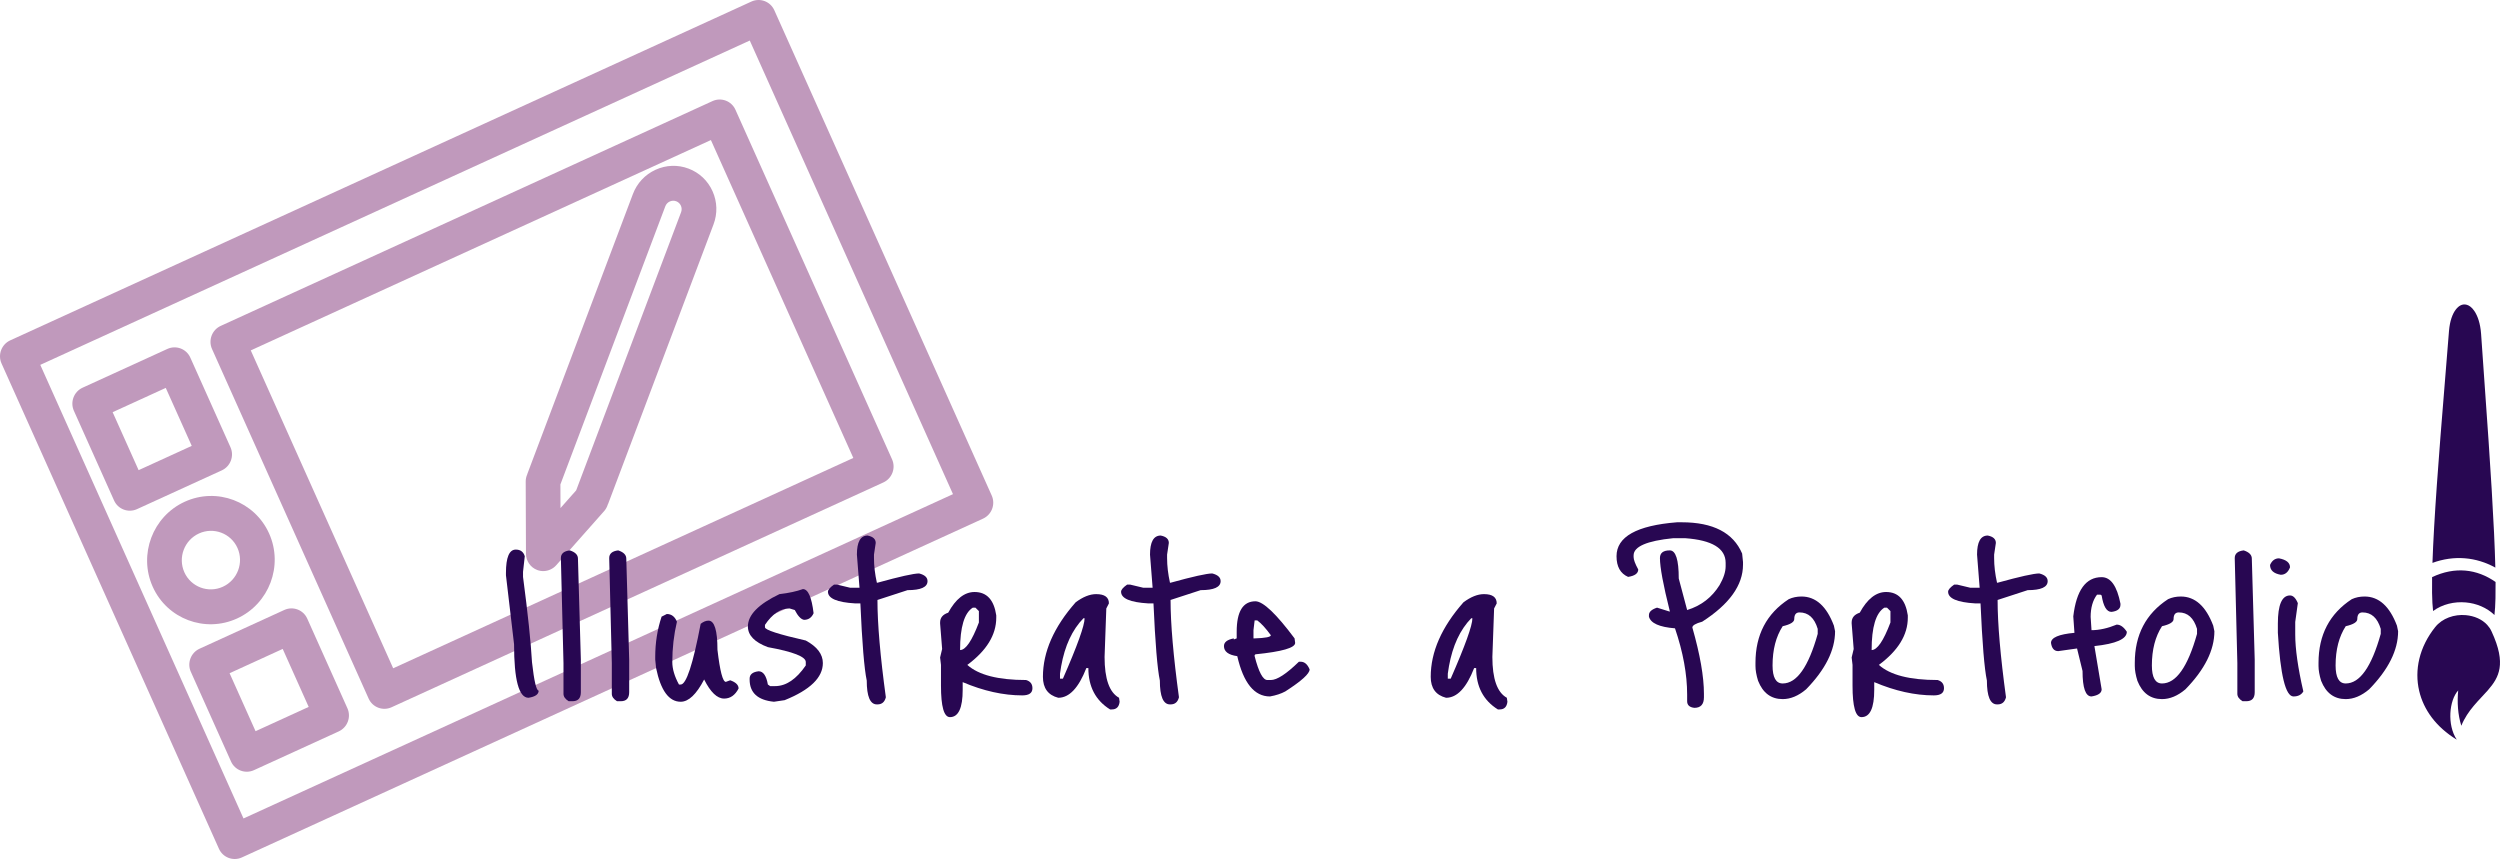 <svg width="422" height="145" viewBox="0 0 422 145" fill="none" xmlns="http://www.w3.org/2000/svg">
<path d="M126.831 0.265L1.728 57.452C0.255 58.125 -0.405 59.874 0.257 61.351L36.96 143.277C37.622 144.754 39.359 145.408 40.831 144.735L165.934 87.548C167.407 86.875 168.066 85.126 167.405 83.649L130.701 1.723C130.04 0.246 128.304 -0.408 126.831 0.265ZM126.561 6.843L160.864 83.412L41.102 138.157L6.799 61.588L126.561 6.843Z" fill="#C099BC"/>
<path d="M66.098 119.383L149.11 81.437C150.583 80.764 151.242 79.014 150.581 77.537L124.141 18.521C123.479 17.044 121.743 16.39 120.271 17.063L37.258 55.01C35.785 55.683 35.126 57.432 35.787 58.909L62.227 117.925C62.889 119.403 64.625 120.057 66.098 119.383ZM66.369 112.806L42.329 59.146L120 23.641L144.04 77.301L66.369 112.806Z" fill="#C099BC"/>
<path d="M40.017 104.4C45.434 101.924 47.861 95.488 45.427 90.055C42.993 84.621 36.605 82.216 31.187 84.692C25.77 87.169 23.343 93.604 25.777 99.038C28.211 104.471 34.599 106.877 40.017 104.4ZM33.587 90.049C36.06 88.919 38.975 90.017 40.086 92.496C41.197 94.977 40.089 97.913 37.617 99.043C35.144 100.173 32.23 99.076 31.118 96.596C30.008 94.116 31.115 91.18 33.587 90.049Z" fill="#C099BC"/>
<path d="M23.127 85.941L37.436 79.4C38.909 78.727 39.568 76.978 38.907 75.501L32.123 60.358C31.461 58.881 29.725 58.227 28.252 58.9L13.943 65.441C12.47 66.114 11.811 67.864 12.472 69.341L19.256 84.483C19.918 85.96 21.654 86.614 23.127 85.941ZM23.398 79.363L19.014 69.577L27.981 65.478L32.366 75.264L23.398 79.363Z" fill="#C099BC"/>
<path d="M42.867 130.003L57.176 123.462C58.648 122.789 59.308 121.039 58.646 119.562L51.862 104.419C51.201 102.943 49.465 102.289 47.992 102.962L33.683 109.503C32.21 110.176 31.55 111.925 32.212 113.402L38.996 128.544C39.658 130.022 41.394 130.676 42.867 130.003ZM43.138 123.425L38.754 113.639L47.721 109.539L52.106 119.326L43.138 123.425Z" fill="#C099BC"/>
<path d="M110.657 28.657C108.882 29.468 107.525 30.922 106.835 32.751L89.027 79.967C89.015 80 89.006 80.033 88.998 80.07C88.825 80.462 88.738 80.868 88.739 81.278L88.783 93.481C88.787 94.691 89.546 95.789 90.672 96.213C91.402 96.488 92.198 96.46 92.911 96.133C93.289 95.961 93.62 95.716 93.895 95.406L101.986 86.266C102.263 85.954 102.467 85.582 102.594 85.163L102.6 85.151C102.626 85.105 102.65 85.058 102.667 85.013L120.444 37.875C121.134 36.047 121.075 34.059 120.278 32.279C119.48 30.499 118.041 29.142 116.226 28.459C114.41 27.775 112.433 27.845 110.657 28.657ZM113.057 34.012C113.404 33.854 113.791 33.839 114.145 33.972C114.878 34.249 115.248 35.075 114.97 35.814L97.259 82.77L94.612 85.762L94.596 81.771L112.308 34.813C112.444 34.455 112.71 34.171 113.057 34.012Z" fill="#C099BC"/>
<path d="M87.066 92.77C87.848 92.77 88.353 93.143 88.581 93.889L88.287 96.529V97.38C89.102 103.555 89.607 108.358 89.802 111.789C90.16 114.981 90.535 116.577 90.926 116.577C90.926 117.203 90.356 117.606 89.216 117.785C87.587 117.785 86.773 114.772 86.773 108.746L85.405 97.111V96.708C85.405 94.083 85.959 92.77 87.066 92.77Z" fill="#280752"/>
<path d="M96.191 92.905C97.103 93.203 97.558 93.665 97.558 94.292L98.047 111.341V116.845C98.047 117.86 97.575 118.367 96.63 118.367H95.995C95.409 118.009 95.116 117.591 95.116 117.114V111.923L94.676 94.202C94.676 93.457 95.181 93.024 96.191 92.905Z" fill="#280752"/>
<path d="M104.349 92.905C105.261 93.203 105.717 93.665 105.717 94.292L106.206 111.341V116.845C106.206 117.86 105.733 118.367 104.789 118.367H104.154C103.567 118.009 103.274 117.591 103.274 117.114V111.923L102.835 94.202C102.835 93.457 103.339 93.024 104.349 92.905Z" fill="#280752"/>
<path d="M111.677 104.092L112.557 103.644C113.338 103.644 113.908 104.077 114.267 104.942C113.746 107.15 113.485 109.417 113.485 111.744C113.485 112.907 113.86 114.175 114.609 115.548H114.902C115.846 115.548 116.97 112.132 118.273 105.3C118.729 104.942 119.169 104.763 119.592 104.763C120.602 104.763 121.107 106.404 121.107 109.685C121.53 113.295 122.002 115.1 122.523 115.1L123.256 114.832C124.201 115.16 124.673 115.622 124.673 116.219C124.087 117.352 123.273 117.919 122.23 117.919C121.058 117.919 119.934 116.845 118.859 114.697C117.556 117.203 116.237 118.456 114.902 118.456C112.915 118.456 111.531 116.562 110.749 112.773L110.602 111.341V110.894C110.602 108.507 110.961 106.24 111.677 104.092Z" fill="#280752"/>
<path d="M135.527 99.438C136.406 99.438 137.009 100.795 137.334 103.51C137.009 104.256 136.471 104.629 135.722 104.629C135.201 104.539 134.68 103.987 134.159 102.973L133.279 102.705C131.748 102.705 130.364 103.629 129.126 105.479V105.882C129.126 106.329 131.423 107.075 136.015 108.119C137.937 109.163 138.898 110.431 138.898 111.923C138.898 114.369 136.748 116.457 132.449 118.188L130.641 118.456C127.905 118.188 126.537 116.935 126.537 114.697V114.563C126.537 113.847 127.042 113.429 128.052 113.31C128.833 113.31 129.354 114.056 129.615 115.548L130.006 115.816H130.836C132.693 115.816 134.419 114.653 136.015 112.326V111.744C136.015 110.849 133.882 110.014 129.615 109.238C127.368 108.403 126.244 107.239 126.244 105.748C126.244 103.808 128.019 101.989 131.569 100.288C133.133 100.109 134.452 99.826 135.527 99.438Z" fill="#280752"/>
<path d="M146.453 90.399C147.365 90.578 147.821 90.995 147.821 91.652L147.528 93.621V94.202C147.528 95.515 147.691 96.902 148.016 98.364H148.114C151.892 97.32 154.237 96.798 155.149 96.798C156.094 97.037 156.566 97.469 156.566 98.096C156.566 99.11 155.443 99.617 153.195 99.617L148.114 101.273C148.114 105.3 148.586 110.774 149.531 117.696C149.336 118.501 148.863 118.904 148.114 118.904H148.016C146.876 118.904 146.306 117.561 146.306 114.876C145.883 112.878 145.525 108.537 145.232 101.854H144.352C141.29 101.675 139.76 101.019 139.76 99.885C139.76 99.557 140.102 99.155 140.786 98.677H141.274L143.522 99.214H145.085L144.645 93.621C144.645 91.473 145.248 90.399 146.453 90.399Z" fill="#280752"/>
<path d="M164.504 99.93C166.556 99.93 167.777 101.243 168.168 103.868V104.271C168.168 107.165 166.54 109.82 163.283 112.236C165.172 113.937 168.478 114.787 173.2 114.787C173.917 114.996 174.275 115.458 174.275 116.174C174.275 116.98 173.705 117.382 172.565 117.382C169.373 117.382 166.019 116.636 162.501 115.145V116.443C162.501 119.515 161.784 121.052 160.351 121.052C159.341 121.052 158.837 119.277 158.837 115.727V112.236L158.69 110.983L159.032 109.551L158.69 105.255V105.076C158.69 104.271 159.146 103.719 160.058 103.421C161.328 101.094 162.81 99.93 164.504 99.93ZM162.061 109.73C163.006 109.73 164.064 108.179 165.237 105.076V103.152L164.651 102.57H164.211C162.778 103.465 162.061 105.852 162.061 109.73Z" fill="#280752"/>
<path d="M185.035 100.288C186.468 100.288 187.185 100.81 187.185 101.854L186.745 102.705L186.452 110.894C186.452 114.593 187.266 116.89 188.895 117.785L188.993 118.456C188.895 119.321 188.455 119.754 187.674 119.754H187.38C184.938 118.232 183.716 115.906 183.716 112.773H183.374C182.071 116.114 180.492 117.785 178.635 117.785C176.909 117.338 176.046 116.159 176.046 114.25C176.046 110.043 177.886 105.852 181.566 101.675C182.804 100.751 183.96 100.288 185.035 100.288ZM179.124 112.46L178.928 113.713V114.563H179.417C181.86 108.984 183.081 105.584 183.081 104.36H182.886C180.996 106.299 179.742 108.999 179.124 112.46Z" fill="#280752"/>
<path d="M195.93 90.399C196.842 90.578 197.298 90.995 197.298 91.652L197.005 93.621V94.202C197.005 95.515 197.168 96.902 197.493 98.364H197.591C201.369 97.32 203.714 96.798 204.626 96.798C205.571 97.037 206.043 97.469 206.043 98.096C206.043 99.11 204.92 99.617 202.672 99.617L197.591 101.273C197.591 105.3 198.063 110.774 199.008 117.696C198.812 118.501 198.34 118.904 197.591 118.904H197.493C196.353 118.904 195.783 117.561 195.783 114.876C195.36 112.878 195.002 108.537 194.708 101.854H193.829C190.767 101.675 189.237 101.019 189.237 99.885C189.237 99.557 189.579 99.155 190.263 98.677H190.751L192.999 99.214H194.562L194.122 93.621C194.122 91.473 194.725 90.399 195.93 90.399Z" fill="#280752"/>
<path d="M211.929 101.496C213.232 101.526 215.43 103.615 218.525 107.761L218.622 108.522C218.622 109.357 216.391 109.999 211.929 110.446L211.782 110.58V110.759C212.466 113.444 213.183 114.787 213.932 114.787H214.518C215.561 114.787 217.14 113.758 219.257 111.699H219.551C220.202 111.699 220.707 112.132 221.065 112.997C221.065 113.713 219.697 114.951 216.961 116.711C216.245 117.099 215.381 117.382 214.372 117.561C211.734 117.561 209.893 115.294 208.851 110.759C207.353 110.551 206.604 109.984 206.604 109.059C206.604 108.403 207.157 107.97 208.265 107.761V107.94L208.753 107.761V106.643C208.753 103.212 209.812 101.496 211.929 101.496ZM212.222 104.718H211.782L211.587 106.374V107.761H211.782C213.606 107.702 214.518 107.523 214.518 107.224C213.671 106.061 212.906 105.226 212.222 104.718Z" fill="#280752"/>
<path d="M250.496 100.288C251.929 100.288 252.645 100.81 252.645 101.854L252.206 102.705L251.912 110.894C251.912 114.593 252.727 116.89 254.355 117.785L254.453 118.456C254.355 119.321 253.916 119.754 253.134 119.754H252.841C250.398 118.232 249.176 115.906 249.176 112.773H248.834C247.532 116.114 245.952 117.785 244.095 117.785C242.369 117.338 241.506 116.159 241.506 114.25C241.506 110.043 243.346 105.852 247.027 101.675C248.264 100.751 249.421 100.288 250.496 100.288ZM244.584 112.46L244.389 113.713V114.563H244.877C247.32 108.984 248.541 105.584 248.541 104.36H248.346C246.457 106.299 245.203 108.999 244.584 112.46Z" fill="#280752"/>
<path d="M283.08 88.161H283.862C289.171 88.161 292.575 89.921 294.073 93.442L294.22 94.874V95.321C294.22 98.782 291.923 101.989 287.331 104.942C286.223 105.24 285.67 105.569 285.67 105.927C286.973 110.491 287.624 114.22 287.624 117.114V117.696C287.624 118.889 287.087 119.485 286.012 119.485C285.197 119.396 284.79 119.023 284.79 118.367V117.248C284.79 113.817 284.106 110.088 282.738 106.061C280.1 105.852 278.634 105.196 278.341 104.092V103.823C278.341 103.286 278.797 102.869 279.709 102.57L281.859 103.242V103.152C280.752 98.737 280.198 95.754 280.198 94.202C280.198 93.337 280.752 92.905 281.859 92.905C282.869 92.905 283.373 94.486 283.373 97.648L284.79 102.973C287.135 102.257 288.959 100.855 290.262 98.767C290.946 97.573 291.288 96.514 291.288 95.59V95.008C291.288 92.562 289.008 91.174 284.448 90.846H282.445C277.983 91.294 275.752 92.263 275.752 93.755V94.023C275.752 94.471 276.012 95.172 276.534 96.127C276.534 96.783 275.964 97.201 274.824 97.38C273.521 96.813 272.869 95.649 272.869 93.889C272.869 90.608 276.273 88.698 283.08 88.161Z" fill="#280752"/>
<path d="M304.093 100.691C306.503 100.691 308.327 102.332 309.564 105.613L309.76 106.553C309.76 109.745 308.131 113.012 304.874 116.353C303.571 117.457 302.252 118.009 300.917 118.009C298.963 118.009 297.578 116.98 296.764 114.921C296.471 113.966 296.324 113.131 296.324 112.415V111.878C296.324 107.165 298.197 103.585 301.943 101.138C302.594 100.84 303.311 100.691 304.093 100.691ZM299.207 112.326C299.207 114.354 299.777 115.369 300.917 115.369C303.295 115.369 305.265 112.579 306.829 107.001V106.15C306.275 104.301 305.249 103.376 303.751 103.376C303.164 103.376 302.871 103.749 302.871 104.495C302.871 105.002 302.22 105.405 300.917 105.703C299.777 107.463 299.207 109.671 299.207 112.326Z" fill="#280752"/>
<path d="M318.374 99.93C320.426 99.93 321.647 101.243 322.038 103.868V104.271C322.038 107.165 320.41 109.82 317.153 112.236C319.042 113.937 322.348 114.787 327.07 114.787C327.787 114.996 328.145 115.458 328.145 116.174C328.145 116.98 327.575 117.382 326.435 117.382C323.243 117.382 319.889 116.636 316.371 115.145V116.443C316.371 119.515 315.654 121.052 314.221 121.052C313.211 121.052 312.707 119.277 312.707 115.727V112.236L312.56 110.983L312.902 109.551L312.56 105.255V105.076C312.56 104.271 313.016 103.719 313.928 103.421C315.198 101.094 316.68 99.93 318.374 99.93ZM315.931 109.73C316.876 109.73 317.934 108.179 319.107 105.076V103.152L318.521 102.57H318.081C316.648 103.465 315.931 105.852 315.931 109.73Z" fill="#280752"/>
<path d="M335.534 90.399C336.446 90.578 336.902 90.995 336.902 91.652L336.609 93.621V94.202C336.609 95.515 336.772 96.902 337.098 98.364H337.195C340.973 97.32 343.319 96.798 344.231 96.798C345.175 97.037 345.647 97.469 345.647 98.096C345.647 99.11 344.524 99.617 342.276 99.617L337.195 101.273C337.195 105.3 337.668 110.774 338.612 117.696C338.417 118.501 337.944 118.904 337.195 118.904H337.098C335.958 118.904 335.388 117.561 335.388 114.876C334.964 112.878 334.606 108.537 334.313 101.854H333.433C330.372 101.675 328.841 101.019 328.841 99.885C328.841 99.557 329.183 99.155 329.867 98.677H330.355L332.603 99.214H334.166L333.726 93.621C333.726 91.473 334.329 90.399 335.534 90.399Z" fill="#280752"/>
<path d="M354.758 97.424C356.289 97.424 357.347 98.916 357.933 101.899V102.078C357.933 102.764 357.429 103.167 356.419 103.286C355.605 103.286 355.051 102.362 354.758 100.512L354.562 100.378H353.976C353.259 101.332 352.901 102.585 352.901 104.137L353.048 106.374C354.351 106.374 355.767 106.061 357.298 105.434C357.917 105.434 358.487 105.837 359.008 106.643C359.008 107.866 357.184 108.671 353.536 109.059L354.758 116.353C354.758 116.98 354.188 117.382 353.048 117.561C352.038 117.561 351.533 116.129 351.533 113.265L350.605 109.462L347.429 109.909C346.745 109.909 346.338 109.447 346.208 108.522C346.208 107.627 347.527 107.06 350.165 106.822L349.97 104.047C350.491 99.632 352.087 97.424 354.758 97.424Z" fill="#280752"/>
<path d="M368.122 100.691C370.532 100.691 372.356 102.332 373.593 105.613L373.789 106.553C373.789 109.745 372.16 113.012 368.903 116.353C367.6 117.457 366.281 118.009 364.946 118.009C362.992 118.009 361.607 116.98 360.793 114.921C360.5 113.966 360.353 113.131 360.353 112.415V111.878C360.353 107.165 362.226 103.585 365.972 101.138C366.623 100.84 367.34 100.691 368.122 100.691ZM363.236 112.326C363.236 114.354 363.806 115.369 364.946 115.369C367.324 115.369 369.294 112.579 370.858 107.001V106.15C370.304 104.301 369.278 103.376 367.78 103.376C367.193 103.376 366.9 103.749 366.9 104.495C366.9 105.002 366.249 105.405 364.946 105.703C363.806 107.463 363.236 109.671 363.236 112.326Z" fill="#280752"/>
<path d="M378.739 92.905C379.651 93.203 380.107 93.665 380.107 94.292L380.595 111.341V116.845C380.595 117.86 380.123 118.367 379.178 118.367H378.543C377.957 118.009 377.664 117.591 377.664 117.114V111.923L377.224 94.202C377.224 93.457 377.729 93.024 378.739 92.905Z" fill="#280752"/>
<path d="M384.699 94.247C385.937 94.486 386.555 94.993 386.555 95.769C386.23 96.604 385.709 97.022 384.992 97.022C383.787 96.813 383.184 96.261 383.184 95.366C383.51 94.62 384.015 94.247 384.699 94.247ZM386.555 100.512C387.077 100.512 387.516 100.945 387.875 101.81L387.435 104.987V107.09C387.435 109.536 387.891 112.743 388.803 116.711C388.477 117.278 387.923 117.561 387.142 117.561C385.806 117.561 384.927 113.981 384.503 106.822V105.255C384.503 102.093 385.187 100.512 386.555 100.512Z" fill="#280752"/>
<path d="M399.134 100.691C401.544 100.691 403.368 102.332 404.606 105.613L404.801 106.553C404.801 109.745 403.173 113.012 399.916 116.353C398.613 117.457 397.294 118.009 395.958 118.009C394.004 118.009 392.62 116.98 391.806 114.921C391.512 113.966 391.366 113.131 391.366 112.415V111.878C391.366 107.165 393.239 103.585 396.984 101.138C397.636 100.84 398.352 100.691 399.134 100.691ZM394.248 112.326C394.248 114.354 394.818 115.369 395.958 115.369C398.336 115.369 400.307 112.579 401.87 107.001V106.15C401.316 104.301 400.29 103.376 398.792 103.376C398.206 103.376 397.913 103.749 397.913 104.495C397.913 105.002 397.261 105.405 395.958 105.703C394.818 107.463 394.248 109.671 394.248 112.326Z" fill="#280752"/>
<path d="M417.387 52.131C417.355 52.094 417.321 52.057 417.287 52.021C416.886 51.603 416.487 51.429 416.121 51.396C415.633 51.352 415.085 51.55 414.545 52.243C414.006 52.937 413.532 54.13 413.39 55.87C412.389 68.192 411.391 80.031 410.879 89.028C410.755 91.203 410.66 93.207 410.599 95.015C414.266 93.671 417.985 94.024 421.213 95.811C421.169 94.033 421.096 92.067 420.996 89.933C420.57 80.852 419.688 68.844 418.807 56.355C418.682 54.591 418.22 53.314 417.688 52.525C417.596 52.387 417.496 52.256 417.387 52.131ZM421.253 98.24C418.095 96.031 414.408 95.598 410.539 97.418C410.523 98.381 410.519 99.275 410.532 100.073C410.552 101.328 410.612 102.367 410.705 103.14C412.291 101.979 414.299 101.52 416.231 101.69C417.996 101.845 419.763 102.553 421.064 103.812C421.148 103.085 421.206 102.147 421.235 101.03C421.257 100.198 421.261 99.258 421.253 98.24ZM419.837 105.478C418.965 104.535 417.664 103.964 416.223 103.837C414.302 103.667 412.267 104.342 411.058 105.858C408.378 109.219 407.523 113.098 408.362 116.644C409.103 119.778 411.17 122.699 414.7 124.856C413.031 122.325 413.42 118.23 414.944 116.539C414.753 118.499 414.874 120.623 415.471 122.506C416.54 119.863 418.508 118.167 419.928 116.543C420.947 115.379 421.694 114.265 421.925 112.795C422.157 111.325 421.89 109.398 420.555 106.543C420.373 106.155 420.13 105.795 419.837 105.478Z" fill="#280752"/>
</svg>
